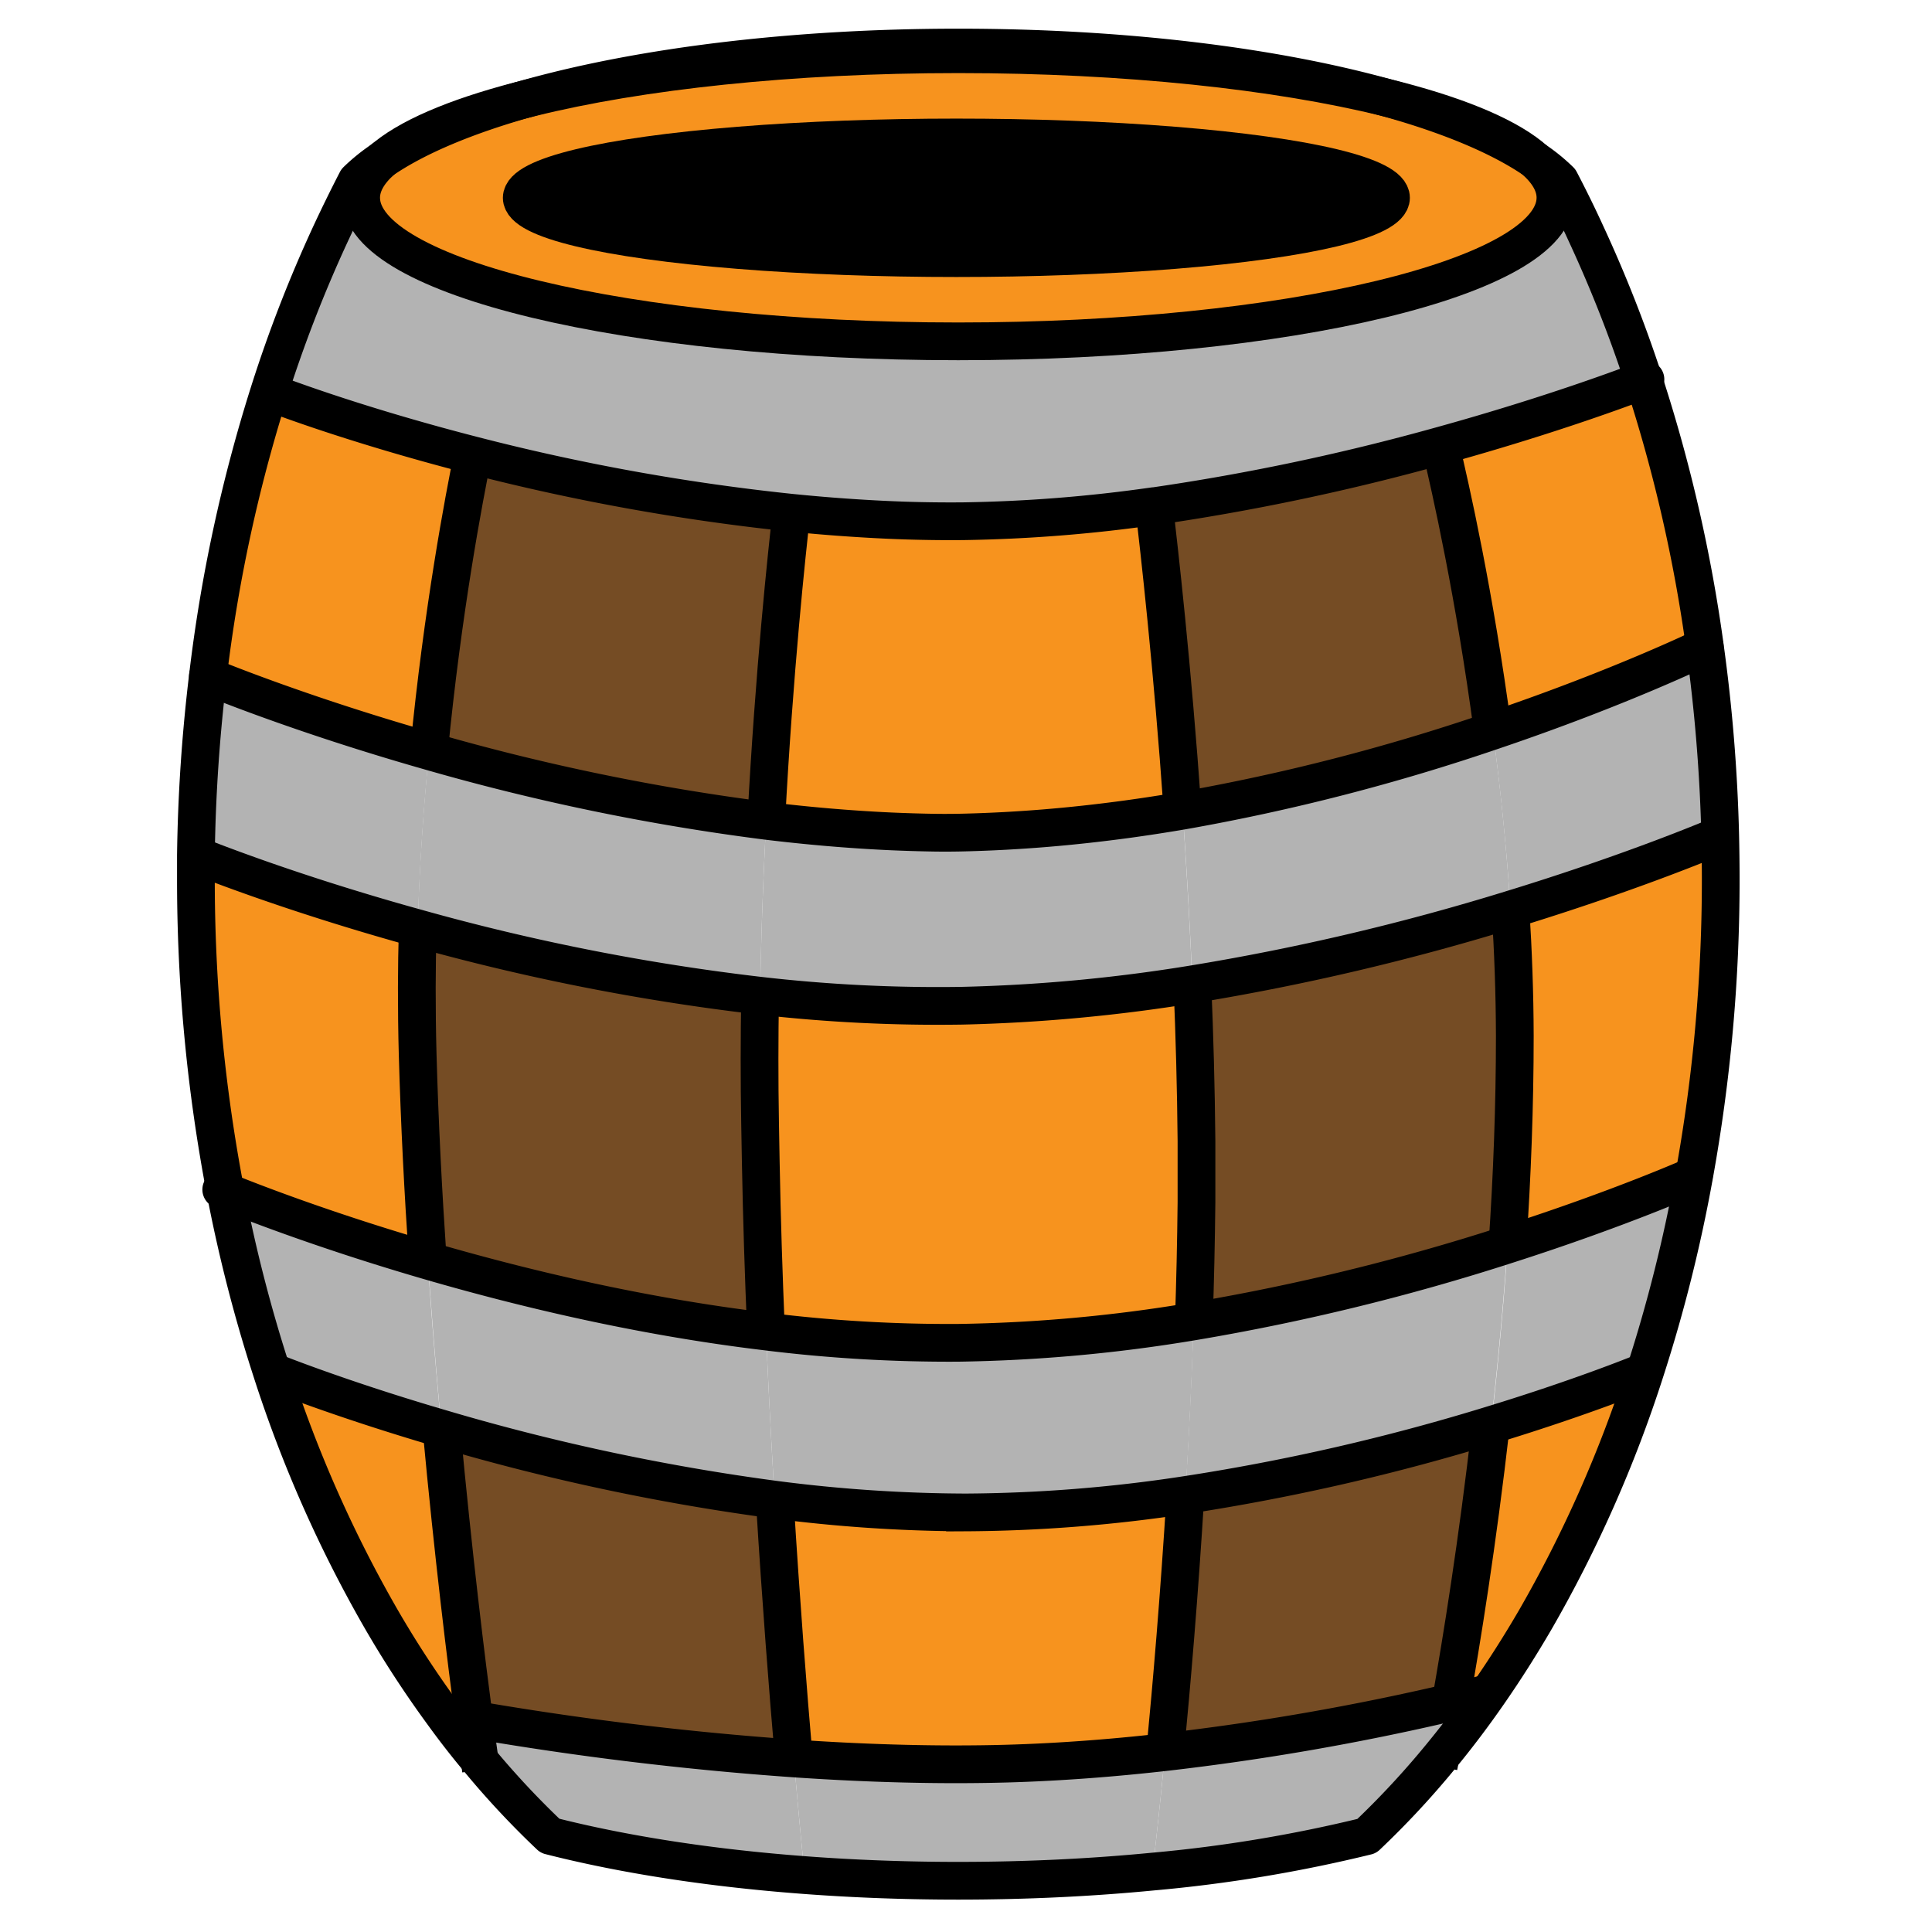 <svg id="Layer_1" data-name="Layer 1" xmlns="http://www.w3.org/2000/svg" viewBox="0 0 512 512"><defs><style>.cls-1{fill:#f7931e;}.cls-2{fill:#b3b3b3;}.cls-3{fill:#754c24;}.cls-4,.cls-5{fill:none;}.cls-4,.cls-5,.cls-6{stroke:#000;stroke-width:10px;}.cls-4,.cls-6{stroke-miterlimit:10;}.cls-5{stroke-linecap:round;stroke-linejoin:round;}</style></defs><title>barrel</title><path class="cls-1" d="M455.87,221.29q.13,5.64.14,11.34a439.47,439.47,0,0,1-7.05,79h-.07s-19.31,8.62-49.39,18.26c1.23-18.1,2-36.8,1.94-55.32,0-11.28-.44-22.5-1.14-33.46C433.94,230.76,455.87,221.29,455.87,221.29Z"/><path class="cls-2" d="M451.8,171.35a442.39,442.39,0,0,1,4.07,49.94s-21.93,9.47-55.57,19.76c-1.05-16.6-2.74-32.62-4.7-47.38C429.6,182.18,451.8,171.35,451.8,171.35Z"/><path class="cls-2" d="M448.89,311.57H449a398.18,398.18,0,0,1-13,51.85s-15.8,6.58-40.82,14.21c1.71-15,3.26-31.16,4.39-47.81C429.58,320.19,448.89,311.57,448.89,311.57Z"/><path class="cls-1" d="M435.58,100.73a404.33,404.33,0,0,1,16.22,70.62s-22.2,10.83-56.2,22.32c-4.78-35.9-11.17-64.35-13.86-75.54C411.52,109.91,432.23,102,435.58,100.73Z"/><path class="cls-2" d="M209.73,135.9a576.68,576.68,0,0,1-84.4-15.24c-32.56-8.37-53.46-16.56-53.46-16.56l-.55-.18a356.1,356.1,0,0,1,16.2-41.77h0c2.26-4.86,4.61-9.64,7-14.28a47.91,47.91,0,0,1,6.62-5.38c-3.56,3.16-5.47,6.48-5.47,9.92h0c0,21,70.86,38.06,158.24,38.06s158.26-17,158.26-38.06h0c0-3.43-1.89-6.74-5.44-9.91a47.52,47.52,0,0,1,6.59,5.37c2.43,4.64,4.78,9.42,7,14.28h0a353.3,353.3,0,0,1,15.18,38.58c-3.35,1.29-24.06,9.18-53.84,17.4a606.29,606.29,0,0,1-75.72,16l-.19,0a397.11,397.11,0,0,1-50.59,4q-7.73.07-15.39-.18c-5.46-.18-10.86-.48-16.19-.86C219,136.77,214.32,136.36,209.73,135.9Z"/><path class="cls-1" d="M412.21,52.4h0c0,21-70.86,38.06-158.26,38.06S95.71,73.43,95.71,52.41h0c0-3.44,1.91-6.76,5.47-9.92,9.22-6.35,22.77-12,39.53-16.64C169.44,18.77,209.56,14.37,254,14.37s84.52,4.4,113.26,11.47c16.78,4.64,30.34,10.3,39.56,16.65C410.32,45.66,412.21,49,412.21,52.4Z"/><path class="cls-1" d="M435.93,363.43a339.84,339.84,0,0,1-29.12,65.81q-5.9,10.13-12.37,19.45s-3.61,1-10,2.5c2.85-16.08,7.12-42.4,10.67-73.55C420.13,370,435.93,363.43,435.93,363.43Z"/><path class="cls-3" d="M401.44,274.51c0,18.52-.71,37.22-1.94,55.32a588.45,588.45,0,0,1-83.15,20.34c.35-10.41.59-21,.7-31.56.05-5.42.05-10.86,0-16.28-.13-14-.51-27.93-1.08-41.47a632.51,632.51,0,0,0,84.32-19.81C401,252,401.41,263.23,401.44,274.51Z"/><path class="cls-2" d="M395.6,193.67c2,14.76,3.65,30.78,4.7,47.38A632.51,632.51,0,0,1,316,260.86c-.66-16.09-1.58-31.62-2.59-46A548.94,548.94,0,0,0,395.6,193.67Z"/><path class="cls-2" d="M399.5,329.83c-1.13,16.65-2.68,32.79-4.39,47.81a568.29,568.29,0,0,1-81,18.56c.9-14.64,1.67-30.15,2.2-46A588.45,588.45,0,0,0,399.5,329.83Z"/><path class="cls-3" d="M395.11,377.64c-3.55,31.15-7.82,57.47-10.67,73.55a663.1,663.1,0,0,1-75.67,13.17c1.72-17.86,3.75-41.57,5.38-68.16A568.29,568.29,0,0,0,395.11,377.64Z"/><path class="cls-3" d="M381.74,118.13c2.69,11.19,9.08,39.64,13.86,75.54a548.94,548.94,0,0,1-82.21,21.17c-2.73-38.76-6.2-69.34-7.56-80.7l.19,0A606.29,606.29,0,0,0,381.74,118.13Z"/><path class="cls-2" d="M394.44,448.69q-6.07,8.76-12.64,16.73c.54-2.77,1.47-7.64,2.64-14.23C390.83,449.67,394.44,448.69,394.44,448.69Z"/><path class="cls-2" d="M384.44,451.19c-1.17,6.59-2.1,11.46-2.64,14.23a229.42,229.42,0,0,1-19.63,21.11A379.57,379.57,0,0,1,305.41,496c.54-4.53,1.83-15.78,3.36-31.66A663.1,663.1,0,0,0,384.44,451.19Z"/><path class="cls-1" d="M317.06,302.33c0,5.42,0,10.86,0,16.28-.11,10.59-.35,21.15-.7,31.56a411.3,411.3,0,0,1-62.47,5.69,393.2,393.2,0,0,1-50.88-3c-.62-14.73-1.11-29.84-1.39-45l-.18-10.19c-.2-11.36-.18-22.69,0-33.79a413.51,413.51,0,0,0,53.49,2.65A441.66,441.66,0,0,0,316,260.86C316.55,274.4,316.93,288.33,317.06,302.33Z"/><path class="cls-2" d="M316.35,350.17c-.53,15.88-1.3,31.39-2.2,46a398.5,398.5,0,0,1-58.45,4.61,401,401,0,0,1-50.39-3.38c-.86-14.15-1.66-29.16-2.31-44.59a393.2,393.2,0,0,0,50.88,3A411.3,411.3,0,0,0,316.35,350.17Z"/><path class="cls-2" d="M313.39,214.84c1,14.4,1.93,29.93,2.59,46a441.66,441.66,0,0,1-61.06,5.69,413.51,413.51,0,0,1-53.49-2.65c.26-16.16.86-31.83,1.63-46.38,10.84,1.32,21.9,2.29,33,2.8,3.86.17,7.74.29,11.62.35q4.22.06,8.43-.06c6.88-.18,13.75-.56,20.57-1.11,7.27-.59,14.48-1.39,21.62-2.35C303.4,216.46,308.43,215.69,313.39,214.84Z"/><path class="cls-1" d="M305.83,134.14c1.36,11.36,4.83,41.94,7.56,80.7-5,.85-10,1.62-15.05,2.31-7.14,1-14.35,1.76-21.62,2.35-6.82.55-13.69.93-20.57,1.11q-4.21.12-8.43.06c-3.88-.06-7.76-.18-11.62-.35-11.14-.51-22.2-1.48-33-2.8,2.1-39.65,5.46-71.07,6.67-81.62,4.59.46,9.24.87,13.93,1.2,5.33.38,10.73.68,16.19.86q7.67.25,15.39.18A397.11,397.11,0,0,0,305.83,134.14Z"/><path class="cls-1" d="M314.15,396.2c-1.63,26.59-3.66,50.3-5.38,68.16-14.49,1.64-29.89,2.83-45.42,3.14-17.9.36-36-.29-53-1.46-1.53-17.71-3.41-41.59-5.06-68.61a401,401,0,0,0,50.39,3.38A398.5,398.5,0,0,0,314.15,396.2Z"/><path class="cls-2" d="M308.77,464.36c-1.53,15.88-2.82,27.13-3.36,31.66-16.2,1.57-33.5,2.42-51.46,2.42-14,0-27.68-.52-40.71-1.5-.36-3.5-1.47-14.58-2.87-30.9,17,1.17,35.08,1.82,53,1.46C278.88,467.19,294.28,466,308.77,464.36Z"/><path class="cls-2" d="M210.37,466c1.4,16.32,2.51,27.4,2.87,30.9-25.29-1.89-48.28-5.51-67.49-10.41a226.58,226.58,0,0,1-18.66-19.94c-.32-2.22-.83-5.91-1.48-10.85A851.75,851.75,0,0,0,210.37,466Z"/><path class="cls-3" d="M205.31,397.43c1.65,27,3.53,50.9,5.06,68.61a851.75,851.75,0,0,1-84.76-10.3c-2.06-15.57-5.53-43.59-8.64-77.15A582.6,582.6,0,0,0,205.31,397.43Z"/><path class="cls-3" d="M209.73,135.9c-1.21,10.55-4.57,42-6.67,81.62a592.72,592.72,0,0,1-89.33-18.47c3.64-37.27,9.34-67.31,11.6-78.39A576.68,576.68,0,0,0,209.73,135.9Z"/><path class="cls-2" d="M203,352.84c.65,15.43,1.45,30.44,2.31,44.59A582.6,582.6,0,0,1,117,378.59c-1.31-14-2.55-29.06-3.6-44.54C138.25,341.3,169.59,348.81,203,352.84Z"/><path class="cls-3" d="M201.61,307.88c.28,15.12.77,30.23,1.39,45-33.41-4-64.75-11.54-89.63-18.79-1.22-17.89-2.18-36.41-2.69-54.76-.16-5.84-.24-11.68-.22-17.49,0-5.29.09-10.56.24-15.78a589.28,589.28,0,0,0,90.73,17.88c-.18,11.1-.2,22.43,0,33.79Z"/><path class="cls-2" d="M203.06,217.52c-.77,14.55-1.37,30.22-1.63,46.38A589.28,589.28,0,0,1,110.7,246l0-1c.47-16,1.58-31.53,3-46A592.72,592.72,0,0,0,203.06,217.52Z"/><path class="cls-1" d="M117,378.59c3.11,33.56,6.58,61.58,8.64,77.15-5.23-.91-8.15-1.49-8.15-1.49a278.32,278.32,0,0,1-16.34-25h0A339.75,339.75,0,0,1,72,363.43S89.56,370.56,117,378.59Z"/><path class="cls-1" d="M125.33,120.66c-2.26,11.08-8,41.12-11.6,78.39C78.41,189,55.1,179.2,55.1,179.2a408.23,408.23,0,0,1,16.22-75.28l.55.18S92.77,112.29,125.33,120.66Z"/><path class="cls-2" d="M55.1,179.2s23.31,9.78,58.63,19.85c-1.42,14.47-2.53,30-3,46l0,1C76.1,236.46,53,227.09,52,226.65A442.64,442.64,0,0,1,55.1,179.2Z"/><path class="cls-2" d="M113.37,334.05c1,15.48,2.29,30.5,3.6,44.54-27.41-8-45-15.16-45-15.16a395,395,0,0,1-12.26-47.72C64.55,317.68,84.67,325.69,113.37,334.05Z"/><path class="cls-1" d="M110.68,279.29c.51,18.35,1.47,36.87,2.69,54.76-28.7-8.36-48.82-16.37-53.63-18.34h0a439.2,439.2,0,0,1-7.82-83.08q0-3,0-6c1.09.44,24.15,9.81,58.75,19.37-.15,5.22-.23,10.49-.24,15.78C110.44,267.61,110.52,273.45,110.68,279.29Z"/><path class="cls-4" d="M381.8,465.42c-.34,1.74-.53,2.65-.53,2.65"/><path class="cls-4" d="M395.11,377.64c-3.55,31.15-7.82,57.47-10.67,73.55"/><path class="cls-4" d="M400.3,241.05c.7,11,1.11,22.18,1.14,33.46,0,18.52-.71,37.22-1.94,55.32"/><path class="cls-4" d="M381.74,118.13c2.69,11.19,9.08,39.64,13.86,75.54"/><path class="cls-4" d="M305.41,496c-.17,1.47-.26,2.23-.26,2.23"/><path class="cls-4" d="M314.15,396.2c-1.63,26.59-3.66,50.3-5.38,68.16"/><path class="cls-4" d="M316,260.86c.57,13.54.95,27.47,1.08,41.47,0,5.42,0,10.86,0,16.28-.11,10.59-.35,21.15-.7,31.56"/><path class="cls-4" d="M305.83,134.14c1.36,11.36,4.83,41.94,7.56,80.7"/><path class="cls-4" d="M213.24,496.94l.12,1.18"/><path class="cls-4" d="M205.31,397.43c1.65,27,3.53,50.9,5.06,68.61"/><path class="cls-4" d="M201.43,263.9c-.18,11.1-.2,22.43,0,33.79l.18,10.19c.28,15.12.77,30.23,1.39,45"/><path class="cls-4" d="M209.73,135.9c-1.21,10.55-4.57,42-6.67,81.62"/><path class="cls-5" d="M406.77,42.49c3.55,3.17,5.44,6.48,5.44,9.91h0c0,21-70.86,38.06-158.26,38.06S95.71,73.43,95.71,52.41h0c0-3.44,1.91-6.76,5.47-9.92.39-.35.79-.7,1.22-1,7.43-5.94,20.74-11.27,38.31-15.6C169.44,18.77,209.56,14.37,254,14.37s84.52,4.4,113.26,11.47c17.57,4.33,30.88,9.66,38.31,15.6C406,41.79,406.37,42.14,406.77,42.49Z"/><path class="cls-5" d="M436.06,100.54l-.48.19c-3.35,1.29-24.06,9.18-53.84,17.4a606.29,606.29,0,0,1-75.72,16l-.19,0a397.11,397.11,0,0,1-50.59,4q-7.73.07-15.39-.18c-5.46-.18-10.86-.48-16.19-.86-4.69-.33-9.34-.74-13.93-1.2a576.68,576.68,0,0,1-84.4-15.24c-32.56-8.37-53.46-16.56-53.46-16.56"/><path class="cls-4" d="M117,378.59c3.11,33.56,6.58,61.58,8.64,77.15.65,4.94,1.16,8.63,1.48,10.85.22,1.58.34,2.41.34,2.41"/><path class="cls-4" d="M110.7,246c-.15,5.22-.23,10.49-.24,15.78,0,5.81.06,11.65.22,17.49.51,18.35,1.47,36.87,2.69,54.76"/><path class="cls-4" d="M126.29,116.06s-.36,1.61-1,4.6c-2.26,11.08-8,41.12-11.6,78.39"/><path class="cls-5" d="M59.73,315.71l-1.1-.46"/><path class="cls-5" d="M448.89,311.57s-19.31,8.62-49.39,18.26a588.45,588.45,0,0,1-83.15,20.34,411.3,411.3,0,0,1-62.47,5.69,393.2,393.2,0,0,1-50.88-3c-33.41-4-64.75-11.54-89.63-18.79-28.7-8.36-48.82-16.37-53.63-18.34"/><path class="cls-5" d="M455.87,221.29q.13,5.64.14,11.34a439.47,439.47,0,0,1-7.05,79,398.18,398.18,0,0,1-13,51.85,339.84,339.84,0,0,1-29.12,65.81q-5.9,10.13-12.37,19.45-6.07,8.76-12.64,16.73a229.42,229.42,0,0,1-19.63,21.11A379.57,379.57,0,0,1,305.41,496c-16.2,1.57-33.5,2.42-51.46,2.42-14,0-27.68-.52-40.71-1.5-25.29-1.89-48.28-5.51-67.49-10.41a226.58,226.58,0,0,1-18.66-19.94q-5-5.94-9.63-12.34a278.32,278.32,0,0,1-16.34-25h0A339.75,339.75,0,0,1,72,363.43a395,395,0,0,1-12.26-47.72h0a439.2,439.2,0,0,1-7.82-83.08q0-3,0-6A442.64,442.64,0,0,1,55.1,179.2a408.23,408.23,0,0,1,16.22-75.28,356.1,356.1,0,0,1,16.2-41.77h0c2.26-4.86,4.61-9.64,7-14.28a47.91,47.91,0,0,1,6.62-5.38c9.22-6.35,22.77-12,39.53-16.64C170.41,17.63,210.21,12.6,254,12.6s83.56,5,113.26,13.24c16.78,4.64,30.34,10.3,39.56,16.65a47.52,47.52,0,0,1,6.59,5.37c2.43,4.64,4.78,9.42,7,14.28h0a353.3,353.3,0,0,1,15.18,38.58,404.33,404.33,0,0,1,16.22,70.62A442.39,442.39,0,0,1,455.87,221.29Z"/><path class="cls-5" d="M55.1,179.2s23.31,9.78,58.63,19.85a592.72,592.72,0,0,0,89.33,18.47c10.84,1.32,21.9,2.29,33,2.8,3.86.17,7.74.29,11.62.35q4.22.06,8.43-.06c6.88-.18,13.75-.56,20.57-1.11,7.27-.59,14.48-1.39,21.62-2.35,5.06-.69,10.09-1.46,15.05-2.31a548.94,548.94,0,0,0,82.21-21.17c34-11.49,56.2-22.32,56.2-22.32"/><path class="cls-4" d="M51.91,226.63l0,0c1.09.44,24.15,9.81,58.75,19.37a589.28,589.28,0,0,0,90.73,17.88,413.51,413.51,0,0,0,53.49,2.65A441.66,441.66,0,0,0,316,260.86a632.51,632.51,0,0,0,84.32-19.81c33.64-10.29,55.57-19.76,55.57-19.76"/><path class="cls-4" d="M72,363.43s17.56,7.13,45,15.16a582.6,582.6,0,0,0,88.34,18.84,401,401,0,0,0,50.39,3.38,398.5,398.5,0,0,0,58.45-4.61,568.29,568.29,0,0,0,81-18.56c25-7.63,40.82-14.21,40.82-14.21"/><path class="cls-4" d="M117.46,454.25s2.92.58,8.15,1.49A851.75,851.75,0,0,0,210.37,466c17,1.17,35.08,1.82,53,1.46,15.53-.31,30.93-1.5,45.42-3.14a663.1,663.1,0,0,0,75.67-13.17c6.39-1.52,10-2.5,10-2.5"/><ellipse class="cls-6" cx="253.45" cy="52.42" rx="115.18" ry="15.99"/></svg>